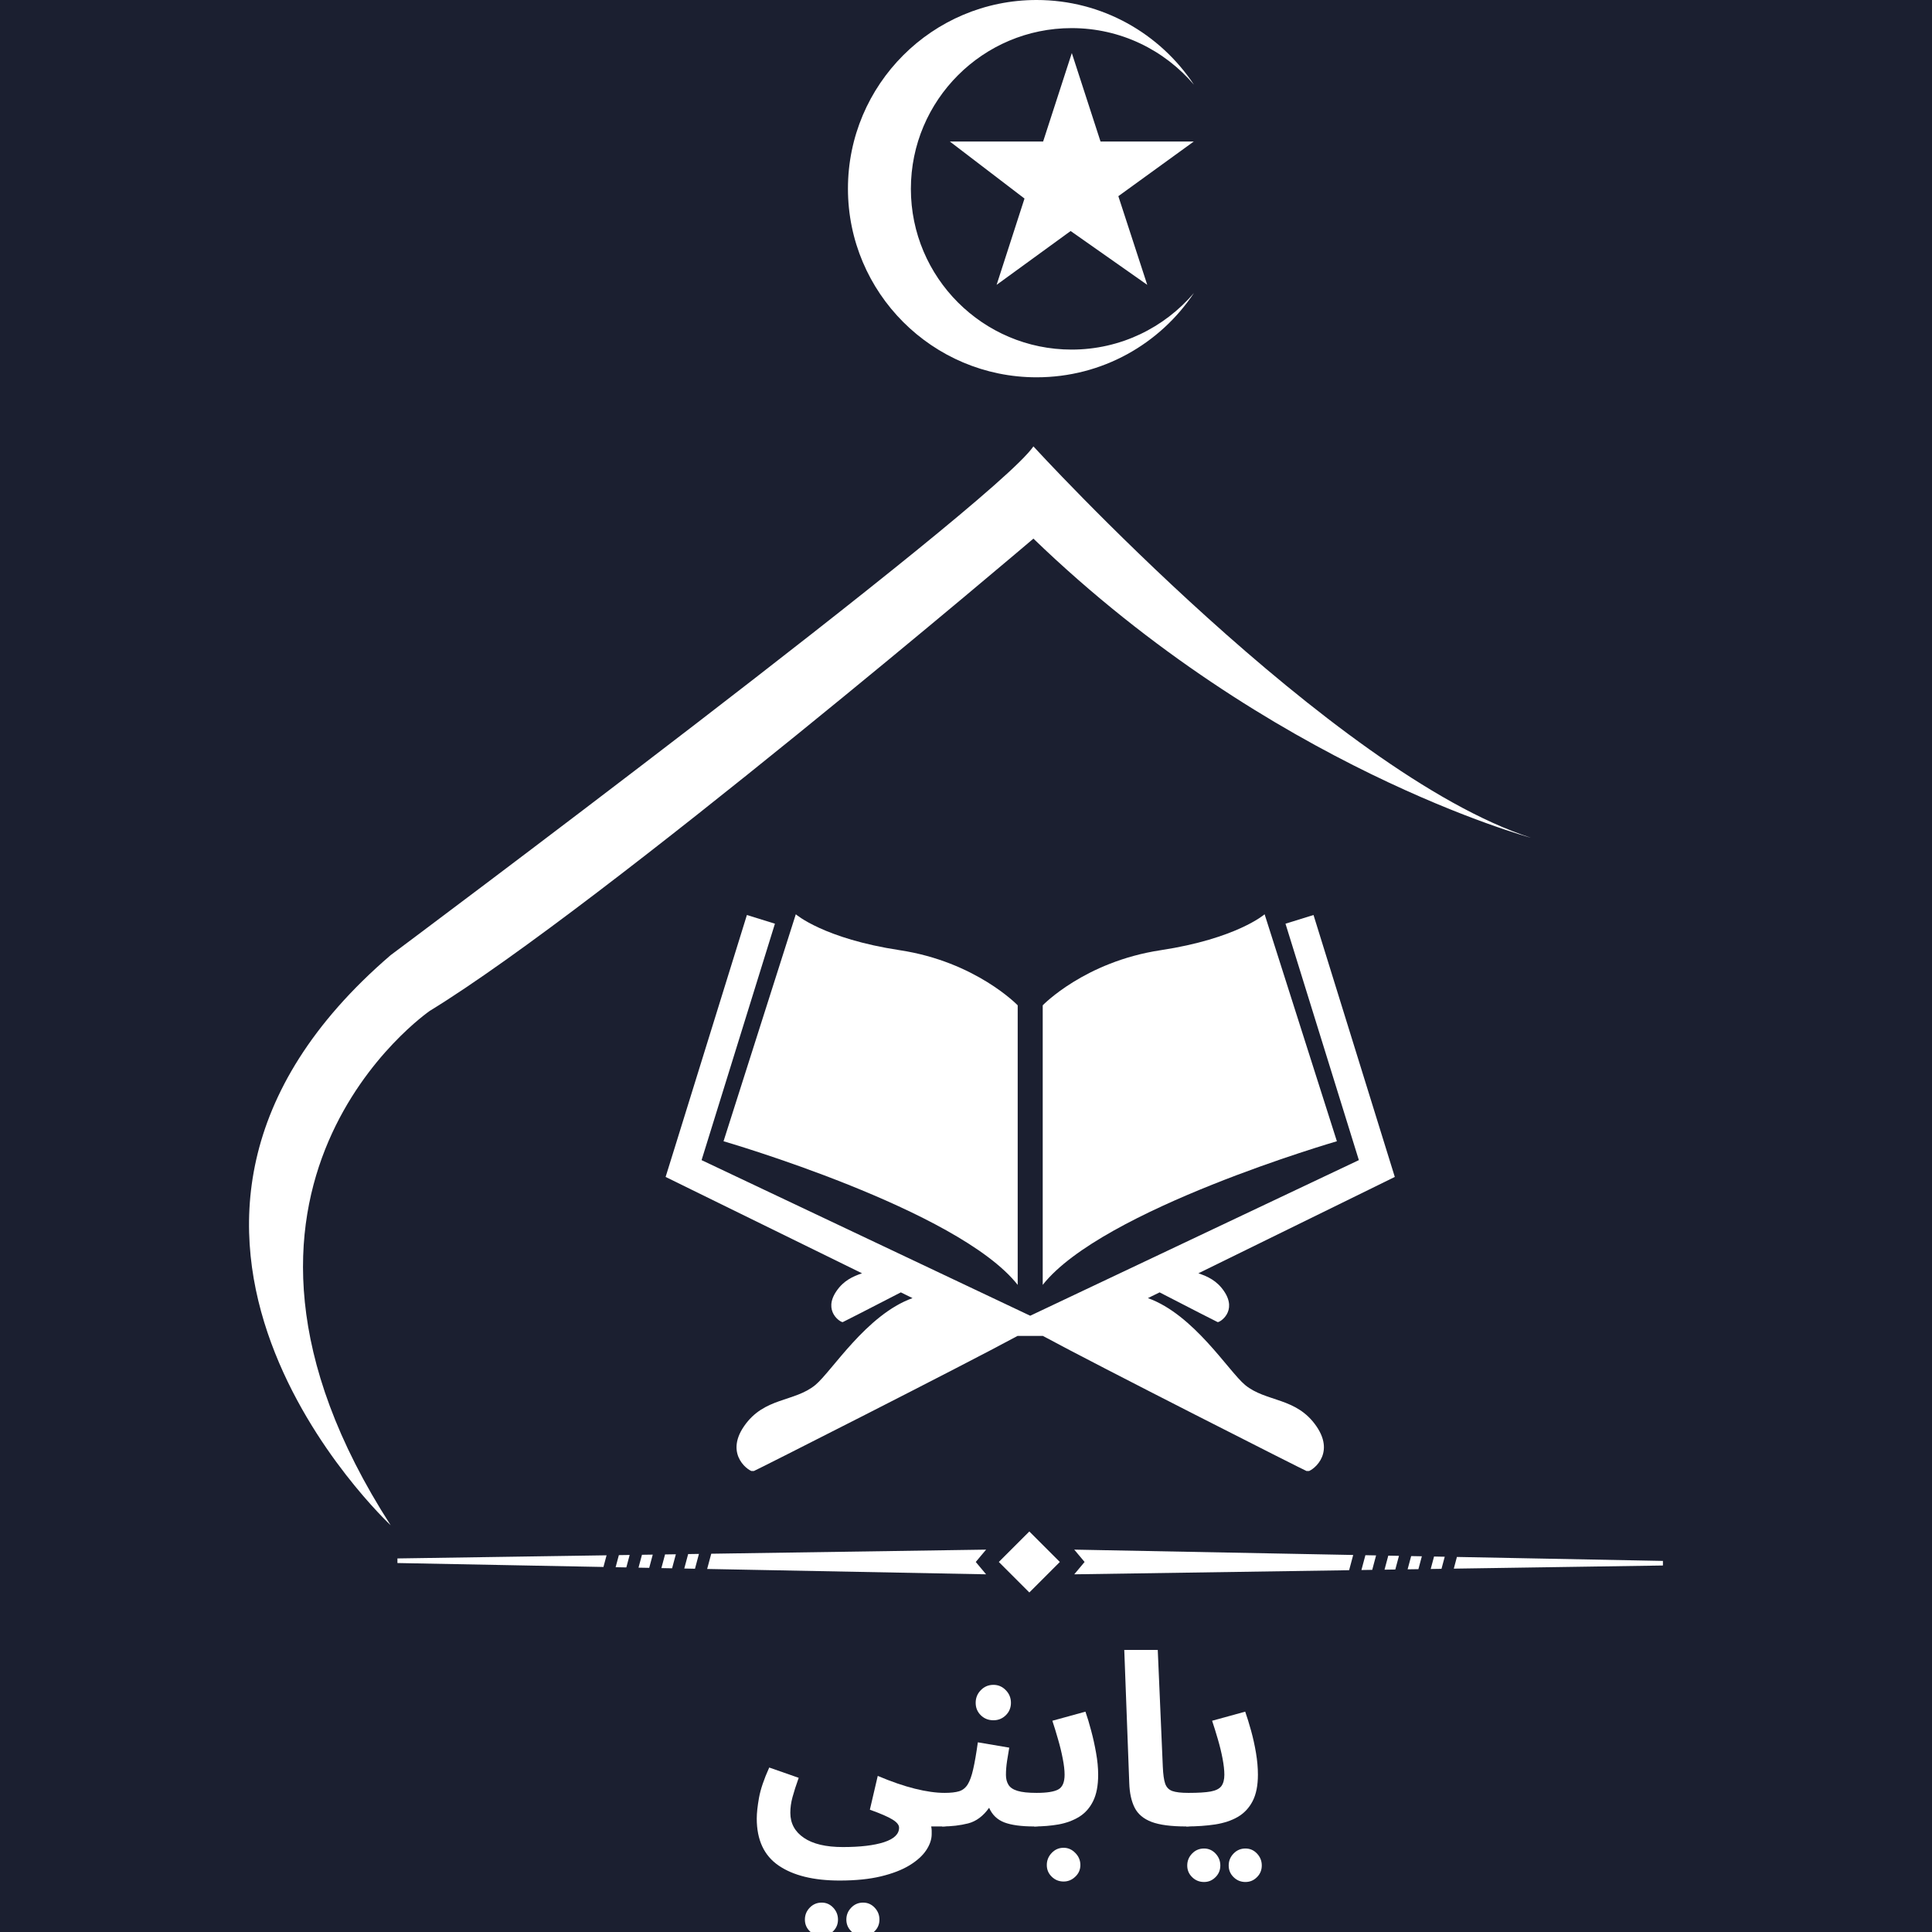 <svg xmlns="http://www.w3.org/2000/svg" xmlns:xlink="http://www.w3.org/1999/xlink" width="500" zoomAndPan="magnify" viewBox="0 0 375 375" height="500" preserveAspectRatio="xMidYMid meet" version="1.0"><defs><g/><clipPath id="6276d39ced"><path d="M 48 86 L 298 86 L 298 296.047 L 48 296.047 Z M 48 86 " clip-rule="nonzero"/></clipPath><clipPath id="5a68433d3b"><path d="M 202 177.465 L 260 177.465 L 260 250 L 202 250 Z M 202 177.465 " clip-rule="nonzero"/></clipPath><clipPath id="b8fbdbd3f9"><path d="M 129.16 177.465 L 271 177.465 L 271 285.523 L 129.16 285.523 Z M 129.16 177.465 " clip-rule="nonzero"/></clipPath><clipPath id="657e37d13d"><path d="M 140 177.465 L 198 177.465 L 198 250 L 140 250 Z M 140 177.465 " clip-rule="nonzero"/></clipPath><clipPath id="da2f36f01a"><path d="M 77.086 297.258 L 322.805 297.258 L 322.805 309.102 L 77.086 309.102 Z M 77.086 297.258 " clip-rule="nonzero"/></clipPath><clipPath id="0c4ecdca93"><path d="M 205.715 303.176 L 199.793 297.258 L 193.871 303.176 L 199.793 309.098 Z M 138.051 301.578 L 137.258 304.535 L 191.402 305.574 L 189.395 303.176 L 191.402 300.781 Z M 261.863 304.777 L 262.656 301.82 L 208.512 300.781 L 210.52 303.176 L 208.512 305.574 Z M 265.023 301.863 L 267.098 301.902 L 266.348 304.707 L 264.25 304.742 Z M 269.465 301.949 L 271.539 301.988 L 270.828 304.641 L 268.734 304.672 Z M 273.906 302.035 L 275.98 302.074 L 275.312 304.574 L 273.215 304.605 Z M 278.348 302.121 L 280.422 302.16 L 279.793 304.508 L 277.699 304.539 Z M 134.895 304.492 L 132.816 304.449 L 133.57 301.645 L 135.664 301.613 Z M 282.18 304.473 L 322.773 303.863 L 322.773 302.973 L 282.785 302.203 Z M 130.453 304.406 L 128.375 304.367 L 129.086 301.715 L 131.184 301.684 Z M 126.012 304.32 L 123.934 304.281 L 124.605 301.781 L 126.699 301.75 Z M 121.57 304.234 L 119.492 304.195 L 120.121 301.848 L 122.219 301.816 Z M 117.734 301.883 L 77.141 302.492 L 77.141 303.383 L 117.129 304.148 Z M 117.734 301.883 " clip-rule="evenodd"/></clipPath></defs><rect x="-37.5" width="450" fill="#ffffff" y="-37.5" height="450" fill-opacity="1"/><rect x="-37.5" width="450" fill="#1b1f30" y="-37.5" height="450" fill-opacity="1"/><path fill="#ffffff" d="M 231.746 56.867 C 226.023 63.59 217.492 67.855 208 67.855 C 190.789 67.855 176.801 53.867 176.801 36.656 C 176.801 19.441 190.789 5.457 208 5.457 C 217.531 5.457 226.023 9.723 231.746 16.445 C 225.176 6.531 213.957 0 201.199 0 C 180.992 0 164.586 16.406 164.586 36.617 C 164.586 56.828 180.992 73.234 201.199 73.234 C 213.957 73.234 225.176 66.738 231.746 56.867 Z M 231.746 56.867 " fill-opacity="1" fill-rule="nonzero"/><g clip-path="url(#6276d39ced)"><path fill="#ffffff" d="M 75.828 296.047 C 75.828 296.047 13.969 238.527 75.828 185.391 C 75.828 185.391 192.633 98.246 200.586 86.645 C 200.586 86.645 258.645 150.117 297.141 162.605 C 297.141 162.605 246.695 149.043 200.586 104.547 C 200.586 104.547 117.055 175.629 83.398 196.223 C 83.438 196.223 33.523 230.383 75.828 296.047 Z M 75.828 296.047 " fill-opacity="1" fill-rule="nonzero"/></g><path fill="#ffffff" d="M 231.707 27.473 L 213.613 27.473 L 208.039 10.297 L 202.469 27.473 L 184.371 27.473 L 198.855 38.539 L 193.441 55.289 L 207.809 44.84 L 222.68 55.289 L 217.07 38.078 Z M 231.707 27.473 " fill-opacity="1" fill-rule="nonzero"/><g clip-path="url(#5a68433d3b)"><path fill="#ffffff" d="M 259.488 221.516 L 245.461 177.461 C 245.461 177.461 240.047 182.191 225.281 184.434 C 210.512 186.672 202.391 195.133 202.391 195.133 L 202.391 249.395 C 213.957 234.707 259.488 221.516 259.488 221.516 " fill-opacity="1" fill-rule="nonzero"/></g><g clip-path="url(#b8fbdbd3f9)"><path fill="#ffffff" d="M 265.555 230.984 L 232.609 247.145 C 234.383 247.758 236.164 248.539 237.566 250.59 C 240.27 254.523 236.711 256.734 236.34 256.617 C 236.207 256.574 231.293 254.051 225.078 250.848 L 222.82 251.957 L 222.82 251.965 C 231.75 255.176 238.461 266.164 241.668 268.82 C 245.754 272.188 251.613 271.156 255.516 276.836 C 259.426 282.52 254.277 285.773 253.742 285.594 C 253.281 285.445 212.914 264.996 202.422 259.301 L 197.508 259.301 C 187.012 264.996 146.648 285.445 146.184 285.594 C 145.652 285.773 140.504 282.52 144.414 276.836 C 148.312 271.156 154.176 272.188 158.262 268.82 C 161.465 266.164 168.18 255.176 177.109 251.965 L 177.109 251.957 L 174.852 250.848 C 168.637 254.051 163.723 256.574 163.586 256.617 C 163.215 256.734 159.656 254.523 162.363 250.59 C 163.766 248.539 165.547 247.758 167.316 247.145 L 134.371 230.984 L 129.195 228.441 L 130.977 222.715 L 144.973 177.602 L 150.414 179.289 L 136.176 225.18 L 199.965 255.383 L 263.754 225.18 L 249.512 179.289 L 254.953 177.602 L 268.953 222.715 L 270.73 228.441 L 265.555 230.984 " fill-opacity="1" fill-rule="nonzero"/></g><g clip-path="url(#657e37d13d)"><path fill="#ffffff" d="M 197.535 249.395 L 197.535 195.133 C 197.535 195.133 189.414 186.672 174.648 184.434 C 159.883 182.191 154.465 177.461 154.465 177.461 L 140.438 221.516 C 140.438 221.516 185.969 234.707 197.535 249.395 " fill-opacity="1" fill-rule="nonzero"/></g><g clip-path="url(#da2f36f01a)"><g clip-path="url(#0c4ecdca93)"><path fill="#ffffff" d="M 77.141 309.098 L 322.773 309.098 L 322.773 297.258 L 77.141 297.258 Z M 77.141 309.098 " fill-opacity="1" fill-rule="nonzero"/></g></g><g fill="#ffffff" fill-opacity="1"><g transform="translate(145.683, 354.278)"><g><path d="M 1.203 -1.297 C 1.203 -2.359 1.348 -3.707 1.641 -5.344 C 1.941 -6.988 2.602 -8.941 3.625 -11.203 L 9.344 -9.203 C 8.82 -7.742 8.422 -6.492 8.141 -5.453 C 7.859 -4.422 7.719 -3.41 7.719 -2.422 C 7.719 -0.367 8.594 1.25 10.344 2.438 C 12.094 3.633 14.613 4.234 17.906 4.234 C 21.312 4.234 23.984 3.914 25.922 3.281 C 27.859 2.645 28.828 1.707 28.828 0.469 C 28.828 -0.062 28.398 -0.586 27.547 -1.109 C 26.691 -1.641 25.227 -2.273 23.156 -3.016 L 24.688 -9.578 C 27.32 -8.461 29.723 -7.633 31.891 -7.094 C 34.066 -6.551 35.992 -6.281 37.672 -6.281 C 38.848 -6.281 39.68 -5.977 40.172 -5.375 C 40.672 -4.77 40.922 -4.016 40.922 -3.109 C 40.922 -2.148 40.594 -1.352 39.938 -0.719 C 39.289 -0.082 38.379 0.234 37.203 0.234 L 35.062 0.234 C 35.125 0.547 35.156 0.816 35.156 1.047 C 35.156 1.273 35.156 1.5 35.156 1.719 C 35.156 2.738 34.805 3.773 34.109 4.828 C 33.41 5.891 32.332 6.867 30.875 7.766 C 29.414 8.66 27.562 9.379 25.312 9.922 C 23.07 10.461 20.398 10.734 17.297 10.734 C 12.242 10.734 8.297 9.766 5.453 7.828 C 2.617 5.891 1.203 2.848 1.203 -1.297 Z M 21.844 21.516 C 20.945 21.516 20.18 21.203 19.547 20.578 C 18.91 19.961 18.594 19.207 18.594 18.312 C 18.594 17.414 18.91 16.641 19.547 15.984 C 20.18 15.336 20.945 15.016 21.844 15.016 C 22.719 15.016 23.461 15.336 24.078 15.984 C 24.703 16.641 25.016 17.414 25.016 18.312 C 25.016 19.207 24.703 19.961 24.078 20.578 C 23.461 21.203 22.719 21.516 21.844 21.516 Z M 13.812 21.516 C 12.906 21.516 12.133 21.203 11.5 20.578 C 10.863 19.961 10.547 19.207 10.547 18.312 C 10.547 17.414 10.863 16.641 11.5 15.984 C 12.133 15.336 12.906 15.016 13.812 15.016 C 14.676 15.016 15.414 15.336 16.031 15.984 C 16.656 16.641 16.969 17.414 16.969 18.312 C 16.969 19.207 16.656 19.961 16.031 20.578 C 15.414 21.203 14.676 21.516 13.812 21.516 Z M 13.812 21.516 "/></g></g></g><g fill="#ffffff" fill-opacity="1"><g transform="translate(182.878, 354.278)"><g><path d="M 0 0.234 L 0.469 -6.281 C 1.645 -6.281 2.582 -6.383 3.281 -6.594 C 3.977 -6.812 4.535 -7.254 4.953 -7.922 C 5.367 -8.586 5.723 -9.57 6.016 -10.875 C 6.316 -12.176 6.617 -13.914 6.922 -16.094 L 13.016 -15.062 C 12.891 -14.352 12.75 -13.5 12.594 -12.5 C 12.445 -11.508 12.375 -10.598 12.375 -9.766 C 12.375 -9.023 12.535 -8.391 12.859 -7.859 C 13.18 -7.328 13.77 -6.93 14.625 -6.672 C 15.477 -6.41 16.711 -6.281 18.328 -6.281 C 19.504 -6.281 20.336 -5.977 20.828 -5.375 C 21.328 -4.77 21.578 -4.016 21.578 -3.109 C 21.578 -2.148 21.258 -1.352 20.625 -0.719 C 19.988 -0.082 19.066 0.234 17.859 0.234 C 15.379 0.234 13.445 -0.023 12.062 -0.547 C 10.688 -1.078 9.703 -2.023 9.109 -3.391 C 7.961 -1.773 6.609 -0.766 5.047 -0.359 C 3.484 0.035 1.801 0.234 0 0.234 Z M 9.953 -20.375 C 8.984 -20.375 8.164 -20.695 7.5 -21.344 C 6.832 -22 6.5 -22.805 6.5 -23.766 C 6.5 -24.723 6.832 -25.539 7.5 -26.219 C 8.164 -26.906 8.984 -27.25 9.953 -27.25 C 10.879 -27.25 11.676 -26.906 12.344 -26.219 C 13.008 -25.539 13.344 -24.723 13.344 -23.766 C 13.344 -22.805 13.008 -22 12.344 -21.344 C 11.676 -20.695 10.879 -20.375 9.953 -20.375 Z M 9.953 -20.375 "/></g></g></g><g fill="#ffffff" fill-opacity="1"><g transform="translate(200.731, 354.278)"><g><path d="M 0 0.234 L 0.469 -6.281 C 2.477 -6.281 3.883 -6.504 4.688 -6.953 C 5.5 -7.398 5.906 -8.352 5.906 -9.812 C 5.906 -10.676 5.785 -11.711 5.547 -12.922 C 5.316 -14.129 5.016 -15.375 4.641 -16.656 C 4.273 -17.945 3.906 -19.156 3.531 -20.281 L 9.953 -22.047 C 10.328 -20.984 10.695 -19.754 11.062 -18.359 C 11.438 -16.973 11.754 -15.535 12.016 -14.047 C 12.285 -12.555 12.422 -11.145 12.422 -9.812 C 12.422 -7.707 12.094 -5.992 11.438 -4.672 C 10.789 -3.359 9.883 -2.344 8.719 -1.625 C 7.551 -0.914 6.223 -0.426 4.734 -0.156 C 3.254 0.102 1.676 0.234 0 0.234 Z M 5.719 10.922 C 4.812 10.922 4.039 10.609 3.406 9.984 C 2.77 9.367 2.453 8.613 2.453 7.719 C 2.453 6.82 2.77 6.039 3.406 5.375 C 4.039 4.707 4.812 4.375 5.719 4.375 C 6.582 4.375 7.336 4.707 7.984 5.375 C 8.641 6.039 8.969 6.82 8.969 7.719 C 8.969 8.613 8.641 9.367 7.984 9.984 C 7.336 10.609 6.582 10.922 5.719 10.922 Z M 5.719 10.922 "/></g></g></g><g fill="#ffffff" fill-opacity="1"><g transform="translate(215.47, 354.278)"><g><path d="M 14.734 0.234 C 11.859 0.234 9.633 -0.055 8.062 -0.641 C 6.5 -1.234 5.398 -2.156 4.766 -3.406 C 4.129 -4.664 3.781 -6.258 3.719 -8.188 L 2.75 -34.031 L 9.25 -34.031 L 10.234 -11.297 C 10.297 -9.867 10.445 -8.797 10.688 -8.078 C 10.938 -7.367 11.398 -6.891 12.078 -6.641 C 12.766 -6.398 13.805 -6.281 15.203 -6.281 C 16.348 -6.281 17.18 -5.977 17.703 -5.375 C 18.234 -4.77 18.5 -4.016 18.5 -3.109 C 18.5 -2.148 18.172 -1.352 17.516 -0.719 C 16.867 -0.082 15.941 0.234 14.734 0.234 Z M 14.734 0.234 "/></g></g></g><g fill="#ffffff" fill-opacity="1"><g transform="translate(230.255, 354.278)"><g><path d="M 0 0.234 L 0.469 -6.281 C 2.32 -6.281 3.742 -6.367 4.734 -6.547 C 5.734 -6.734 6.426 -7.082 6.812 -7.594 C 7.195 -8.113 7.391 -8.852 7.391 -9.812 C 7.391 -10.676 7.273 -11.711 7.047 -12.922 C 6.816 -14.129 6.516 -15.375 6.141 -16.656 C 5.766 -17.945 5.391 -19.156 5.016 -20.281 L 11.438 -22.047 C 11.812 -20.984 12.191 -19.754 12.578 -18.359 C 12.961 -16.973 13.281 -15.535 13.531 -14.047 C 13.781 -12.555 13.906 -11.145 13.906 -9.812 C 13.906 -7.707 13.562 -5.992 12.875 -4.672 C 12.195 -3.359 11.242 -2.344 10.016 -1.625 C 8.797 -0.914 7.332 -0.426 5.625 -0.156 C 3.914 0.102 2.039 0.234 0 0.234 Z M 11.484 11.016 C 10.586 11.016 9.82 10.703 9.188 10.078 C 8.551 9.461 8.234 8.707 8.234 7.812 C 8.234 6.914 8.551 6.141 9.188 5.484 C 9.82 4.836 10.586 4.516 11.484 4.516 C 12.359 4.516 13.102 4.836 13.719 5.484 C 14.344 6.141 14.656 6.914 14.656 7.812 C 14.656 8.707 14.344 9.461 13.719 10.078 C 13.102 10.703 12.359 11.016 11.484 11.016 Z M 3.453 11.016 C 2.547 11.016 1.773 10.703 1.141 10.078 C 0.504 9.461 0.188 8.707 0.188 7.812 C 0.188 6.914 0.504 6.141 1.141 5.484 C 1.773 4.836 2.547 4.516 3.453 4.516 C 4.316 4.516 5.055 4.836 5.672 5.484 C 6.297 6.141 6.609 6.914 6.609 7.812 C 6.609 8.707 6.297 9.461 5.672 10.078 C 5.055 10.703 4.316 11.016 3.453 11.016 Z M 3.453 11.016 "/></g></g></g></svg>
